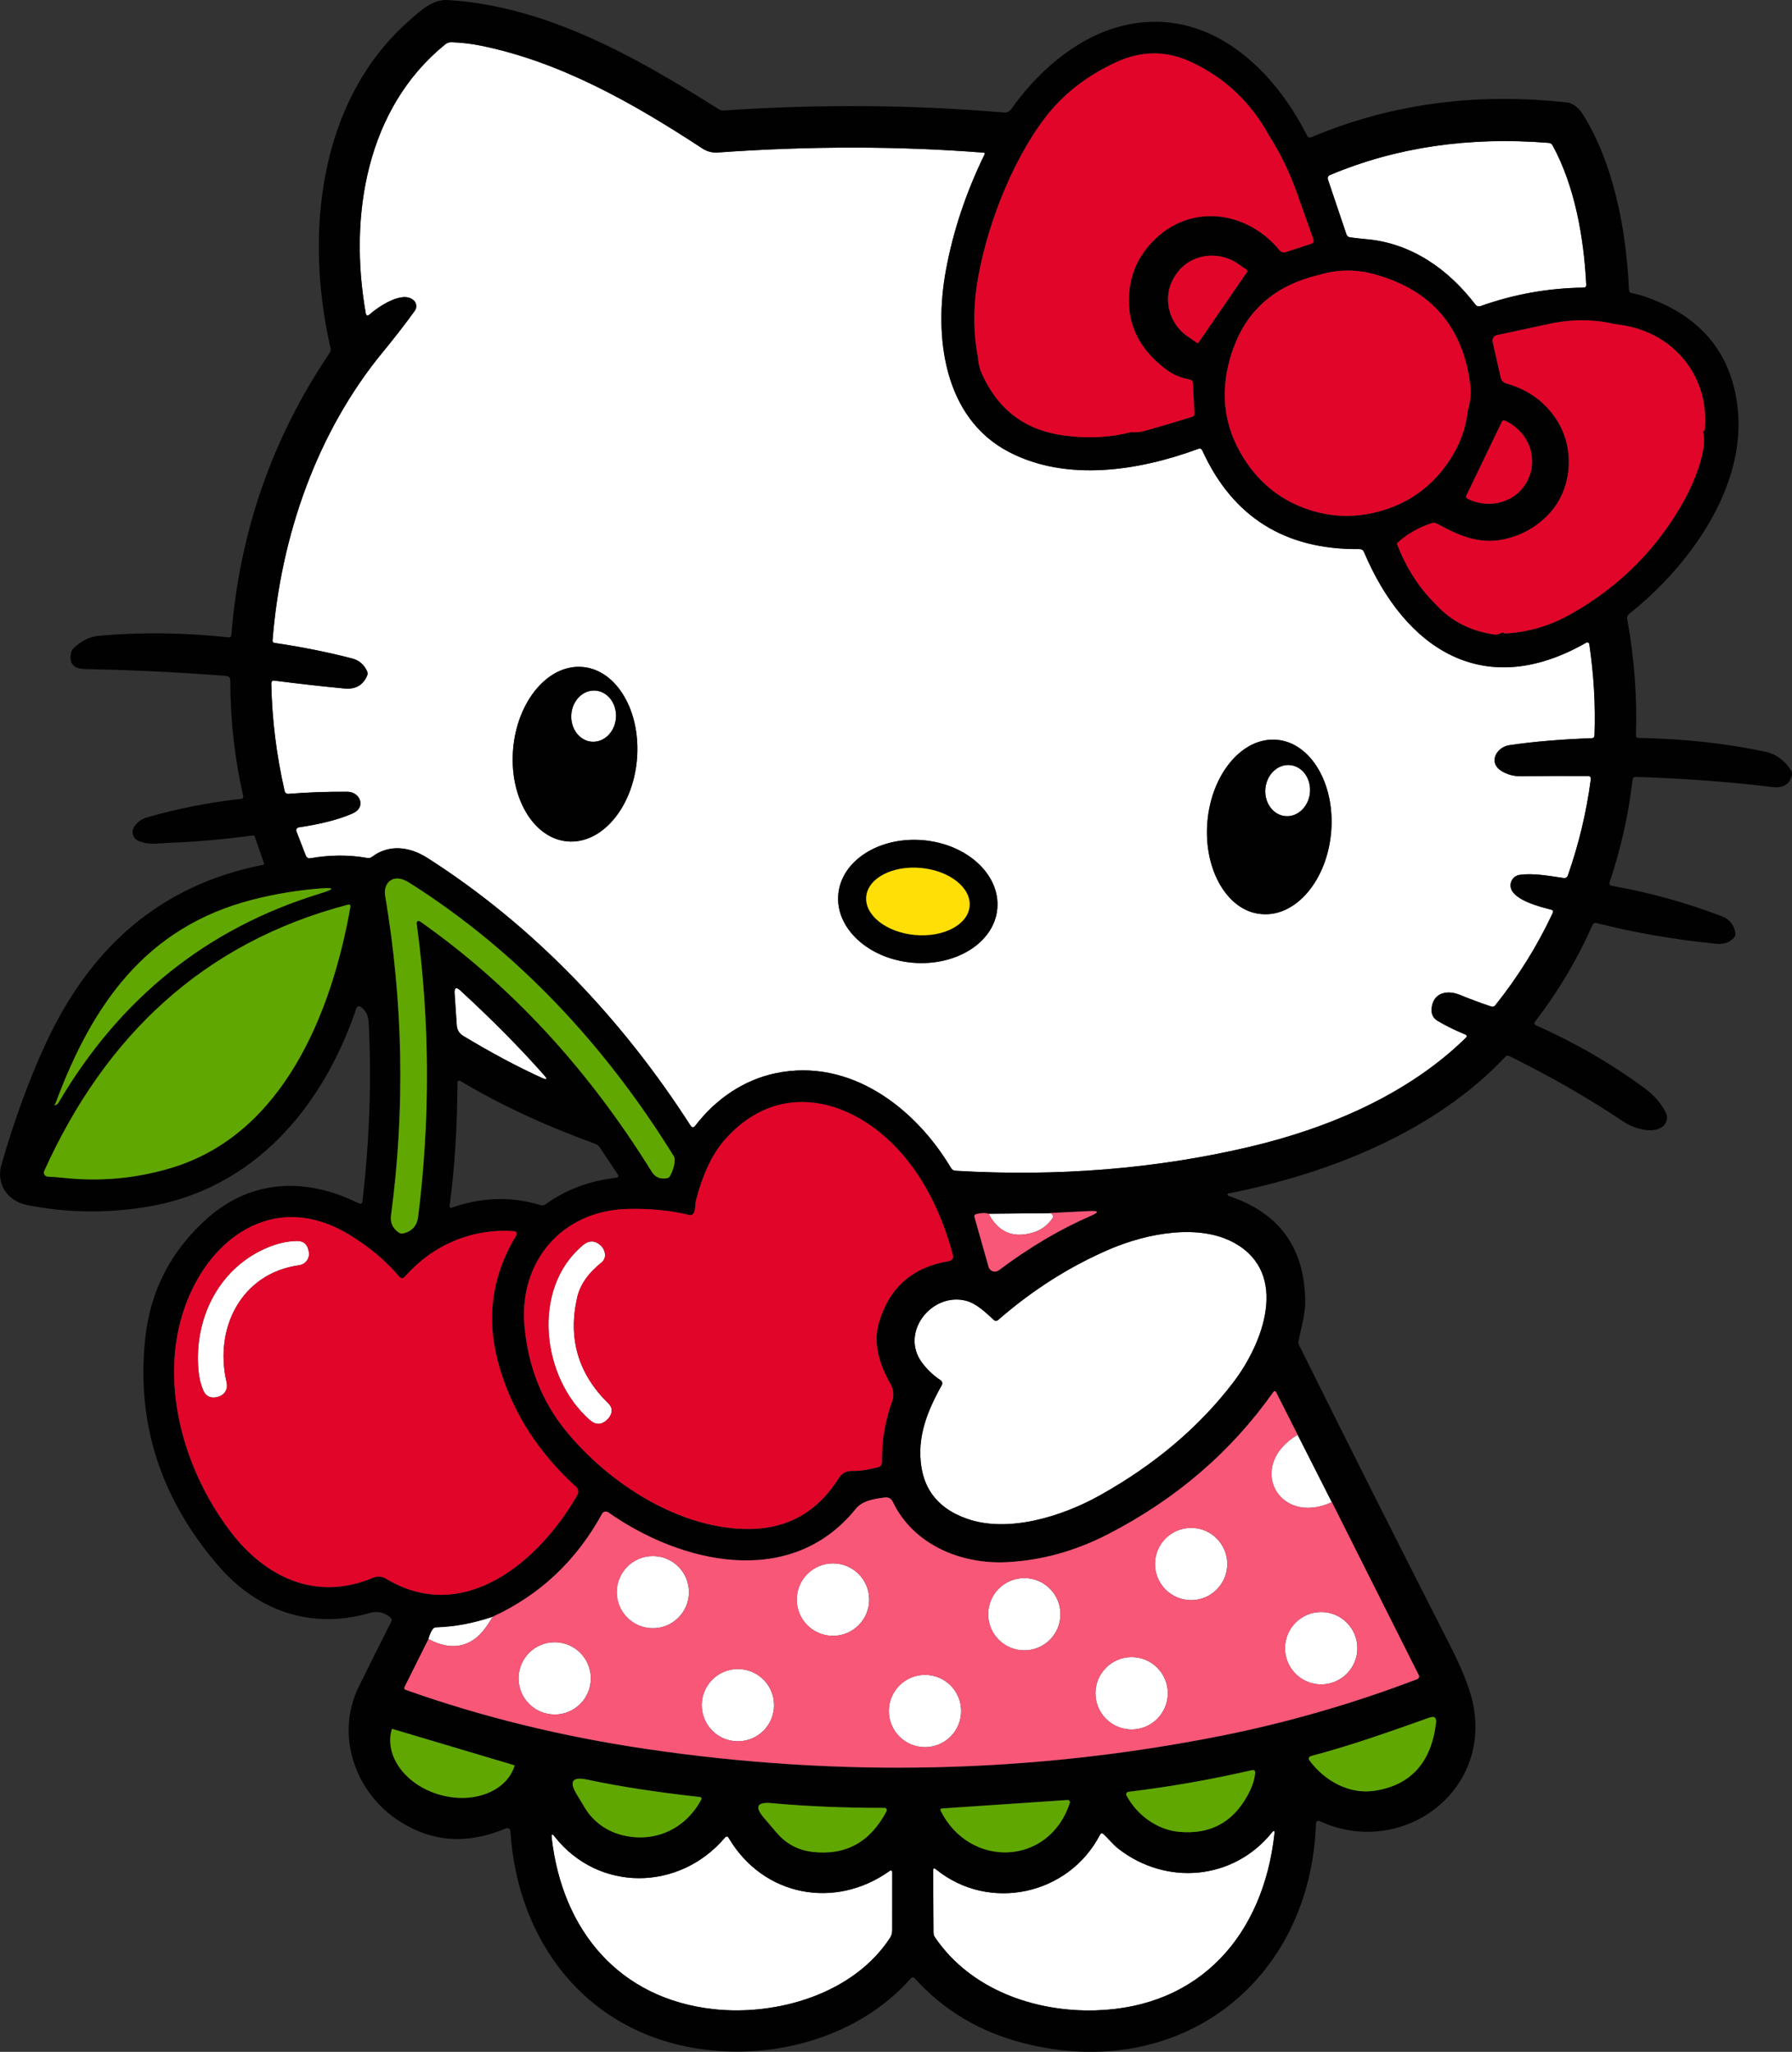 <?xml version="1.0" encoding="UTF-8"?>
<svg id="Layer_2" data-name="Layer 2" xmlns="http://www.w3.org/2000/svg" viewBox="0 0 401.12 459.33">
  <rect x="0" y="0" width="401.12" height="459.33" fill="#333333" stroke="none"/>
  <defs>
    <style>
      .cls-1 {
        fill: #010101;
      }

      .cls-1, .cls-2, .cls-3, .cls-4, .cls-5, .cls-6 {
        fill-rule: evenodd;
        stroke-width: 0px;
      }

      .cls-2 {
        fill: #60a801;
      }

      .cls-3 {
        fill: #e10629;
      }

      .cls-4 {
        fill: #ffdf05;
      }

      .cls-5 {
        fill: #fff;
      }

      .cls-6 {
        fill: #f95777;
      }
    </style>
  </defs>
  <g id="katman_1" data-name="katman 1">
    <g>
      <path class="cls-5" d="m223.23,203.48c.67-7.7-6.76-14.53-16.59-15.39h0c-9.83-.86-18.34,4.58-19,12.15-.66,7.57,6.77,14.41,16.6,15.27h0c9.83.86,18.34-4.58,19-12.15v.12Zm58.93,1.13l.24.02c7.64.67,14.61-7.53,15.55-18.3.94-10.78-4.49-20.06-12.14-20.72h0c-7.64-.67-14.61,7.53-15.55,18.3-.94,10.78,4.49,20.06,12.14,20.72l-.24-.02Zm-155.39-16.27l.24.02c7.65.67,14.62-7.53,15.56-18.31h0c.94-10.78-4.5-20.07-12.15-20.74h0c-7.65-.67-14.62,7.53-15.56,18.31h0c-.94,10.78,4.5,20.07,12.15,20.74h0l-.24-.02Zm203.46-120.18c-6.06-7.91-14.34-13.79-24.55-14.63-1.17-.1-2.33-.23-3.47-.39-.43-.06-.7-.29-.84-.69l-4.14-12.29c-.03-.08-.04-.16-.04-.25,0-.3.18-.58.46-.7,14.8-6.25,31.12-8.65,48.98-7.22.42.03.73.23.92.61,4.95,9.12,6.97,20.53,7.51,31.14.02.43-.18.65-.62.65-7.93.11-15.61,1.49-23.01,4.13-.48.17-.88.05-1.2-.35Zm-197.74,97.88c2.76.19,5.17-2.22,5.39-5.38.22-3.16-1.85-5.88-4.61-6.06-2.76-.19-5.17,2.22-5.39,5.38-.22,3.16,1.85,5.88,4.61,6.06Zm155.18,16.66c2.75.27,5.24-2.07,5.55-5.22.31-3.15-1.67-5.93-4.43-6.2-2.75-.27-5.24,2.07-5.55,5.22-.31,3.15,1.67,5.93,4.43,6.2Zm-183.97,49.2c-.91-.54-1.4-1.35-1.46-2.41l-.48-7.08c-.09-1.33.36-1.54,1.33-.64,7.17,6.61,13.4,12.91,18.7,18.92.81.92.66,1.12-.45.62-5.42-2.45-11.29-5.59-17.63-9.4Zm131.07,39.67l.31.04c.36.06.62.37.62.73,0,.15-.05.3-.14.43-1.08,1.54-2.5,2.58-4.25,3.13-4.49,1.38-7.83-.02-10.02-4.19l13.48-.13Zm-24.21,37.41c-1.6-1.06-2.98-2.36-4.13-3.89-5.11-6.78,2.16-15.91,9.83-13.91,2.41.64,4.43,2.68,6.24,4.33.26.23.63.23.88,0,7.81-6.8,16.19-12.11,25.14-15.93,8.31-3.53,20.05-5.79,27.99-1.23,11.97,6.87,6.32,22.21-.42,31.05-7.64,10.03-17.63,18.49-29.97,25.38-8.47,4.72-20.56,8.48-29.79,5.16-7.08-2.53-10.52-7.65-10.33-15.36.12-5.08,2.27-10.05,4.8-14.51.22-.38.11-.86-.25-1.1h0Zm-166.12-2c-1.15-11.96,4.75-23.6,16.14-27.98,1.95-.75,3.89-1.15,5.82-1.2,1.47-.04,2.36.66,2.66,2.1l.06.27c.04.17.06.35.06.53,0,1.27-.94,2.35-2.2,2.53-12.89,1.76-19.11,14.03-16.26,26.17.43,1.83-.67,3.2-2.55,3.42-1.24.14-2.12-.36-2.63-1.5-.57-1.27-.94-2.72-1.09-4.36Zm87.6,10.92c-10.83-9.43-13.19-29.46-1.56-39.14,1.38-1.14,2.73-1.11,4.04.11.43.4.72.94.87,1.61.19.79-.1,1.63-.73,2.15-3,2.39-4.82,5.01-5.47,7.86-2.08,9.2.25,17.09,6.97,23.67.87.84,1,1.79.41,2.84-.18.31-.4.58-.66.83-1.26,1.2-2.55,1.22-3.86.08Zm158.42,3.28l7.66,15.11c-12.05,5.47-19.26-8.27-7.66-15.11Zm-15.75,28.94c0-4.47-3.62-8.09-8.09-8.09s-8.09,3.62-8.09,8.09,3.62,8.09,8.09,8.09,8.09-3.62,8.09-8.09Zm-120.5,6.3c0-4.46-3.62-8.08-8.08-8.08s-8.08,3.62-8.08,8.08,3.62,8.08,8.08,8.08,8.08-3.62,8.08-8.08Zm40.35,1.67c0-4.48-3.63-8.11-8.11-8.11s-8.11,3.63-8.11,8.11,3.63,8.11,8.11,8.11,8.11-3.63,8.11-8.11Zm42.81,3.27c0-4.47-3.62-8.09-8.09-8.09s-8.09,3.62-8.09,8.09,3.62,8.09,8.09,8.09,8.09-3.62,8.09-8.09Zm66.46,7.61c0-4.48-3.63-8.1-8.1-8.1s-8.1,3.63-8.1,8.1,3.63,8.1,8.1,8.1,8.1-3.63,8.1-8.1Zm-193.55-7.05c-1.37,2.4-2.75,4.09-4.15,5.07-2.93,2.03-6.34,2-10.23-.07.18-.79.47-1.5.88-2.14.21-.32.5-.48.87-.5,4.13-.13,8.34-.92,12.63-2.37Zm21.97,13.8c0-4.47-3.62-8.09-8.09-8.09s-8.09,3.62-8.09,8.09,3.62,8.09,8.09,8.09,8.09-3.62,8.09-8.09Zm129.15,3.34c0-4.48-3.63-8.1-8.1-8.1s-8.1,3.63-8.1,8.1,3.63,8.1,8.1,8.1,8.1-3.63,8.1-8.1Zm-88.14,2.66c0-4.47-3.62-8.09-8.09-8.09s-8.09,3.62-8.09,8.09,3.62,8.09,8.09,8.09,8.09-3.62,8.09-8.09Zm41.88,1.31c0-4.47-3.62-8.09-8.09-8.09s-8.09,3.62-8.09,8.09,3.62,8.09,8.09,8.09,8.09-3.62,8.09-8.09Zm-5.64,35.44c11.97,9.71,29.77,5.7,36.72-7.74.21-.39.47-.43.79-.13,1.13,1.05,2.08,2.29,3.3,3.25,10.74,8.36,25.73,7.07,34.36-3.59.48-.59.67-.51.59.25-2.48,22.48-16.54,38.85-40.03,39.53-13.69.4-28.05-4.7-35.95-16.34-.23-.33-.35-.71-.34-1.11l-.08-13.82c0-.54.2-.64.63-.3Zm-46.39-7.01c7.71,13.05,23.71,16.1,35.93,7.44.45-.32.67-.21.67.34v12.95h-.01c0,.6-.18,1.18-.51,1.67-8.25,12.57-25.38,17.45-39.43,15.92-21.1-2.3-33.91-17.54-36.28-38.4-.1-.84.12-.93.64-.26,9.84,12.53,27.93,12.28,38.13.28.32-.38.61-.36.86.07ZM92.61,67.25c-2.49-2.35-8.02,1.49-9.87,3.13-.48.42-.77.32-.88-.3-3.83-21.82.19-45.87,17.8-60.15.4-.33.87-.49,1.4-.47,2.26.07,4.46.33,6.61.77,17.71,3.6,33.95,12.77,49.49,22.97,1.09.71,2.25,1.02,3.49.94,20.68-1.48,40.54-1.46,59.59.04.15.02.24.18.18.32-4.16,8.54-7.05,17.18-8.67,25.94-2.75,14.84-.57,33.15,14.17,40.78,12.85,6.65,28.85,4.23,42.32-.74.41-.15.71-.02.89.37,6.79,14.89,18.52,22.24,35.19,22.07.48,0,.81.21,1,.66,9.22,21.8,26.92,33.4,49.76,20.28.07-.04.15-.06.22-.06.23,0,.42.17.45.39,1.02,6.89,1.41,13.7,1.17,20.42-.01.42-.23.64-.66.65-6.85.24-12.98.76-18.41,1.56-2.83.42-4.77,3.82-1.86,5.71,1.31.86,2.87,1.28,4.66,1.25,5.33-.07,10.26-.09,14.8-.05.48,0,.7.25.64.73-.96,7.31-2.67,14.47-5.12,21.48-.17.48-.5.68-.99.61-3.11-.44-6.74-1.15-9.83-.7-1.17.17-2.03,1.17-2.03,2.34,0,.16.02.33.05.49.59,2.85,6.72,4.36,9.04,4.96.42.11.54.36.35.75-3.43,7.33-7.71,14.22-12.86,20.66-.25.3-.56.39-.93.26-2.28-.76-4.63-1.64-7.05-2.62-2.83-1.15-5.92-.46-6.26,3.02-.13,1.28.33,2.24,1.38,2.85,1.87,1.1,3.95,2.12,6.23,3.06.14.06.24.19.24.35,0,.1-.04.2-.11.27-12.9,12.7-30.74,20.33-48.59,24.52-20.87,4.9-42.78,6.68-65.72,5.33-.45-.03-.79-.23-1.01-.62-8.02-13.5-22.59-24.66-39.19-21.23-7.17,1.49-13.46,5.76-18.04,11.75-.39.51-.75.49-1.09-.04-15.34-23.86-35.07-44.69-58.91-59.91-3.95-2.52-8.59-3.11-12.36-.23-.32.24-.67.33-1.07.26-4.1-.74-8.37-.72-12.79.07-.05,0-.1.01-.14.01-.36,0-.67-.22-.8-.55l-2.14-5.52c-.03-.07-.04-.15-.04-.23,0-.32.23-.59.55-.63,4.98-.73,9-1.77,12.06-3.11,3.17-1.39,1.66-4.84-1.13-4.87-4.66-.02-9.05.14-13.16.47-.51.04-.81-.19-.92-.68-1.84-8.06-2.83-16.07-2.97-24.02,0-.48.23-.7.72-.64,5.29.68,10.51,1.27,15.65,1.76,2.44.24,4.13-.71,5.06-2.83.16-.37.15-.78-.03-1.13-.7-1.45-1.79-2.37-3.28-2.76-5.47-1.42-11.29-2.59-17.45-3.5-.23-.03-.4-.23-.4-.46,0-.02,0-.03,0-.05,1.85-23.54,10.01-46.79,24.76-64.68,2.44-2.96,4.8-6,7.07-9.13.53-.72.44-1.73-.2-2.35h0Z"/>
      <path class="cls-1" d="m199.05,418.9c-12.22,8.65-28.22,5.6-35.93-7.44-.25-.43-.54-.45-.86-.07-10.2,12-28.29,12.25-38.13-.28-.52-.67-.73-.58-.64.26,2.37,20.87,15.18,36.1,36.28,38.4,14.05,1.53,31.18-3.35,39.43-15.92.33-.5.51-1.08.51-1.67h0s.01-12.95.01-12.95c0-.55-.22-.66-.67-.34Zm47.18-8.17c-6.95,13.44-24.75,17.45-36.72,7.74-.43-.34-.64-.25-.63.3l.08,13.84c0,.38.11.76.33,1.08,7.9,11.65,22.27,16.75,35.96,16.35,23.5-.68,37.56-17.04,40.03-39.53.08-.76-.12-.85-.59-.25-8.63,10.66-23.63,11.95-34.36,3.59-1.22-.96-2.17-2.2-3.3-3.25-.32-.3-.59-.26-.79.13Zm-47.79-5.3s.03-.08.04-.12c.06-.27-.11-.53-.38-.6-.04,0-.08-.01-.12-.01-8.98.02-17.4-.34-25.26-1.06-3.28-.31-3.85.79-1.72,3.3.92,1.09,1.86,2.19,2.82,3.3,2.13,2.5,4.82,3.94,8.08,4.31,7.41.84,12.92-2.2,16.54-9.13Zm12.09-.12c6.45,13.01,24.31,12.48,28.92-1.71.02-.05.02-.1.02-.16,0-.28-.23-.51-.51-.51-.01,0-.02,0-.04,0l-28.14,1.9c-.17.01-.3.15-.3.32,0,.05.01.1.03.14h0Zm-72.02,5.29c7.44,2.24,14.76-.85,18.45-7.74.03-.06.05-.12.05-.19,0-.2-.15-.37-.36-.39-9.55-1.04-17.96-2.34-25.23-3.89-3.33-.7-4.11.39-2.35,3.29.66,1.09,1.27,2.11,1.84,3.04,1.68,2.79,4.38,4.9,7.54,5.86h.05Zm141.43-10.05c.54-1.15.88-2.35,1.01-3.58.06-.59-.2-.81-.77-.68-9.1,2.11-18.31,3.72-27.61,4.84-.27.03-.48.26-.48.54,0,.09.02.17.06.25,2.28,4.37,6.85,7.7,11.72,8.16,7.41.7,12.77-2.48,16.08-9.52Zm-164.8-5.36l-27.35-8.15s-.02,0-.02,0c-.02,0-.05.02-.05.04h0c-.04.14-.04.15-.04.15-1.68,5.85,3.11,12.36,10.69,14.53h0s-.02,0-.02,0l.11.03c7.58,2.17,15.09-.81,16.77-6.66h0s-.04.14-.04.14c0,0,0-.01,0-.02,0-.02-.01-.04-.03-.05h0Zm204.81-10.68c-8.82,3.13-17.44,6.21-26.57,8.62-.25.07-.43.3-.43.56,0,.12.04.24.11.34,3.44,4.7,9.01,7.73,14.69,6.84,8.04-1.26,12.6-6.31,13.68-15.17.14-1.19-.35-1.59-1.48-1.19Zm-209.67-22.58c-4.29,1.45-8.5,2.24-12.63,2.37-.37.01-.66.18-.87.5-.41.63-.7,1.34-.88,2.14l-5.34,10.69c-.17.34-.08.57.28.69,16.97,6.03,34.95,10.44,53.93,13.24,43.45,6.41,86.28,5.42,128.48-2.95,14.81-2.94,29.82-7.28,43.98-12.7.25-.09.41-.33.41-.6,0-.1-.03-.2-.07-.29l-19.44-38.71-7.66-15.11-4.8-9.47c-.21-.4-.43-.41-.68-.05-9.46,13.38-21.81,23.99-37.05,31.82-7.35,3.77-14.9,5.85-22.65,6.22-10.18.5-20.82-3.89-25.45-13.5-.36-.76-.96-1.09-1.81-.98-2.26.31-4.95.65-6.47,2.54-14.61,18.11-39.21,12.19-55.39.79,0,0-.01-.01-.03-.02-.45-.29-1.05-.16-1.35.29,0,.01-.02.03-.03.04-5.75,10.51-13.91,18.19-24.47,23.05Zm100.53-51.84c-2.53,4.46-4.68,9.44-4.8,14.51-.19,7.71,3.25,12.83,10.33,15.36,9.24,3.31,21.33-.44,29.79-5.16,12.34-6.89,22.33-15.35,29.97-25.38,6.74-8.84,12.39-24.18.42-31.05-7.94-4.56-19.68-2.3-27.99,1.23-8.96,3.82-17.34,9.13-25.15,15.93-.25.22-.62.21-.88,0-1.82-1.65-3.84-3.69-6.25-4.33-7.67-2-14.94,7.12-9.83,13.91,1.15,1.53,2.53,2.82,4.13,3.89.36.24.47.72.25,1.1h0Zm-121.47-24.32c-3.05-3.58-6.8-6.72-11.26-9.41-16.89-10.21-32,1.12-37.16,17.62-5.09,16.2.25,35.1,10.55,48.73,7.84,10.38,19.18,15.87,32.01,10.52,1.03-.43,2.02-.35,2.97.22,17.28,10.41,34.14-3.68,42.79-18.77.34-.6.22-1.34-.29-1.81-8.27-7.49-13.94-16.24-17-26.27-3.23-10.58-2.16-20.35,3.48-29.83.43-.72.23-1.1-.62-1.16-9.26-.56-17.9,3.11-24.16,10.17-.44.5-.88.5-1.31-.01Zm145.43-14.19l-13.48.13c-.83-.22-1.77-.19-2.81.1-.35.09-.47.3-.37.65l3.16,11.15c.18.63.75,1.06,1.4,1.06.31,0,.62-.1.87-.29,6.94-5.19,13.81-9.25,20.61-12.19,1.89-.81,1.81-1.17-.24-1.07l-9.14.45Zm-79.45-.09c-.21.46-.57.63-1.07.52-4.17-1.03-8.73-1.48-13.69-1.35-14.92.36-24.54,11.94-23.13,26.5.86,8.84,3.87,16.48,9.02,22.89,9.67,12.05,25.97,22.57,41.69,22.25,8.43-.17,14.98-3.98,19.65-11.43.73-1.17,1.77-1.62,3.13-1.57,1.85.07,3.8-.4,5.6-.81.53-.12.91-.61.9-1.16-.1-4.56.66-9.11,2.28-13.63.47-1.33.28-2.72-.42-3.93-2.86-5.05-3.71-9.56-2.58-13.53,2.25-7.88,7.44-12.5,15.57-13.88.89-.15,1.22-.66.98-1.53-2.14-7.94-5.31-14.68-9.5-20.22-10.59-13.99-28.69-20.16-41.63-5.31-2.69,3.09-4.79,7.55-6.32,13.38-.24.91-.07,1.95-.48,2.82Zm-22.15-15.46c-10.46-3.8-20.69-8.38-30.17-14.08-.06-.04-.13-.05-.2-.05-.22,0-.4.18-.4.39-.03,9.78-.62,19.02-1.76,27.71,0,.03,0,.05,0,.08.02.19.18.32.36.3.03,0,.05,0,.08-.02,6.81-2.39,13.45-2.58,19.92-.57.38.11.78.05,1.09-.18,4.64-3.34,9.96-5.32,15.94-5.96.22-.03.38-.21.38-.43,0-.08-.02-.16-.07-.23l-4.05-6.08c-.28-.42-.68-.73-1.13-.9h.01Zm-29.46-24.12c6.33,3.82,12.21,6.95,17.63,9.4,1.11.51,1.26.3.45-.62-5.29-6-11.52-12.31-18.7-18.92-.98-.9-1.42-.69-1.33.64l.48,7.08c.07,1.06.55,1.87,1.46,2.41Zm-89.92,31.73c8.45.95,16.67.22,24.66-2.21,25.07-7.6,35.83-34.9,39.97-58.31.09-.51-.11-.69-.59-.56-32.39,8.5-54.31,29.48-67.91,59.57-.05.12-.08.25-.08.37,0,.49.39.9.88.91.98.03,2.01.11,3.07.23Zm-1.34-16.66c-.04.11-.11.21-.19.3-.13.15-.1.2.1.14.32-.09.55-.27.72-.54,13.81-23.49,33.33-39.1,58.55-46.84,3.44-1.05,3.37-1.42-.22-1.12-5.07.43-10.01,1.25-14.81,2.48-24.01,6.13-36,23.62-44.15,45.58Zm81.53-40.74c20.25,14.21,37.54,32.89,51.89,56.04.76,1.23,1.88,1.73,3.36,1.49.35-.06.61-.25.78-.56.65-1.26.99-2.44,1.01-3.52,0-.34-.08-.65-.25-.94-15.25-24.65-34.96-45.87-59.15-61.14-.9-.57-1.73-.88-2.47-.94-2.19-.15-3.27,1.84-2.94,3.8,4.05,24,4.49,47.86,1.32,71.58-.21,1.6.33,2.87,1.64,3.81.36.26.73.34,1.12.24,1.95-.47,3.05-1.7,3.3-3.69,2.74-21.98,2.63-43.89-.33-65.74,0-.02,0-.04,0-.06,0-.25.2-.45.45-.45.09,0,.18.03.26.08Zm242.22-111.86l-7.99,16.6c-.03.07-.05.14-.05.21,0,.18.1.35.27.43l.3.14c5.14,2.39,11.02.41,13.25-4.37l.06-.11c2.29-4.9.02-10.68-5.01-13.03h0s-.19-.09-.19-.09c-.06-.03-.13-.05-.2-.05-.18,0-.35.1-.43.27h0Zm9.93-21.74l-11.05,2.37c-.58.13-1,.64-1,1.24,0,.09,0,.18.03.27l1.81,8.03c.15.63.61,1.11,1.22,1.27,4.91,1.38,8.7,4.12,11.35,8.24,4.07,6.31,3.5,15.19-1.55,20.78-2.45,2.71-5.47,4.58-9.06,5.6-6.18,1.76-10.93-.32-16.21-3.2-.4-.21-.81-.25-1.24-.1-3.11,1.05-5.7,2.56-7.75,4.53,2.07,5.43,4.97,9.96,8.69,13.59,3.42,3.79,7.86,6.06,13.32,6.82.3.04.9-.14,1.78-.53.07.19.3.28.69.25,5.12-.3,9.95-1.75,14.49-4.34,10.96-6.18,19.44-14.72,25.46-25.63,1.93-3.49,5.25-11.3,4.1-15.21.09-.04.18-.12.28-.23.08-.09.12-.2.13-.33.47-5.86-1.06-11.02-4.58-15.48-3.84-4.63-9-7.3-15.48-8-4.98-1.18-10.11-1.16-15.4.08Zm-51.07-11.05c-9.57,2.3-15.91,7.77-19,16.43-3.19,8.9-2.38,17.14,2.43,24.71,3.58,5.62,8.48,9.44,14.69,11.44,6.17,2,12.43,1.74,18.81-.77,3.74-1.48,7.02-3.78,9.84-6.9,3.93-4.46,6.17-9.34,6.73-14.63.59-1.95.78-3.84.55-5.65-1.59-12.93-8.61-21.16-21.07-24.71-4.32-1.27-8.65-1.24-12.97.09Zm-26.73,15.04l10.83-15.77c.04-.05.06-.12.06-.18,0-.1-.05-.2-.13-.26l-1.98-1.37c-4.68-3.16-10.86-2.06-13.87,2.4l-.12.17c-3.05,4.53-1.75,10.67,2.86,13.78l1.9,1.32c.05.04.12.06.18.06.11,0,.21-.06.27-.15h0Zm37.36-23.1c10.22.85,18.5,6.73,24.55,14.63.32.4.72.52,1.2.35,7.41-2.64,15.08-4.02,23.01-4.13.43,0,.64-.22.62-.65-.54-10.6-2.55-22.02-7.51-31.14-.2-.37-.51-.58-.92-.61-17.85-1.43-34.18.98-48.98,7.22-.28.12-.46.39-.46.7,0,.08.01.17.04.25l4.14,12.29c.13.4.41.63.84.69,1.14.15,2.29.28,3.47.39Zm-87.06,10.62c-.77,5.45-.68,10.67.26,15.66.12,1.53.44,2.84.94,3.95,3.63,8.05,9.78,12.63,18.44,13.74,5.28.71,10.29.45,15.02-.79.91.14,1.98.03,3.2-.32,3.52-1,6.96-2.02,10.33-3.07.38-.12.56-.37.54-.77l-.33-6.62c-.03-.59-.33-.93-.91-1.02-1.85-.32-3.54-1.04-5.07-2.18-6.37-4.76-9.1-10.79-8.19-18.09.49-3.89,2.12-7.32,4.89-10.3,8.33-8.96,21.26-7.35,28.7,1.71.31.39.85.55,1.35.39l5.68-1.86c.51-.17.67-.51.5-1.01l-3.72-10.5c-1.61-4.5-3.67-8.75-6.2-12.74-4.12-7.52-9.99-13.03-17.62-16.53-5.47-2.51-11.01-2.46-16.63.14-6.59,3.05-11.88,7.19-15.86,12.4-7.76,10.18-13.47,25.39-15.34,37.82Zm-126.01,3.1c.65.63.74,1.64.2,2.36-2.26,3.12-4.62,6.16-7.06,9.12-14.75,17.88-22.91,41.14-24.76,64.68,0,.02,0,.03,0,.05,0,.23.17.43.4.46,6.17.91,11.98,2.08,17.45,3.5,1.48.39,2.58,1.31,3.28,2.76.17.35.18.76.03,1.11-.94,2.13-2.62,3.07-5.07,2.84-5.14-.49-10.35-1.08-15.65-1.76-.48-.06-.72.15-.72.64.15,7.96,1.14,15.97,2.97,24.02.11.49.42.72.92.68,4.11-.34,8.5-.5,13.16-.47,2.8.02,4.31,3.48,1.13,4.87-3.05,1.34-7.07,2.37-12.06,3.11-.31.05-.55.31-.55.63,0,.08.01.15.04.23l2.14,5.52c.13.33.45.55.8.55.05,0,.1,0,.15-.01,4.43-.79,8.69-.81,12.79-.07.4.07.75-.02,1.07-.26,3.78-2.87,8.41-2.29,12.36.23,23.84,15.22,43.57,36.05,58.91,59.91.34.54.7.55,1.09.04,4.58-5.99,10.87-10.26,18.04-11.75,16.59-3.44,31.17,7.73,39.19,21.23.23.38.57.59,1.01.62,22.95,1.35,44.85-.43,65.72-5.33,17.85-4.2,35.69-11.83,48.59-24.52.07-.07.11-.17.11-.27,0-.15-.09-.29-.24-.35-2.28-.94-4.36-1.96-6.23-3.06-1.05-.62-1.51-1.57-1.38-2.85.34-3.48,3.44-4.16,6.26-3.02,2.42.98,4.76,1.86,7.05,2.62.37.12.68.04.93-.26,5.15-6.44,9.43-13.32,12.86-20.66.18-.39.07-.64-.35-.75-2.32-.59-8.45-2.1-9.04-4.96-.03-.16-.05-.32-.05-.49,0-1.18.87-2.18,2.03-2.34,3.09-.44,6.73.26,9.83.7.49.07.82-.13.99-.61,2.45-7.01,4.16-14.17,5.12-21.48.06-.48-.15-.72-.64-.73-4.54-.04-9.47-.02-14.8.05-1.79.02-3.34-.4-4.66-1.25-2.91-1.89-.97-5.3,1.86-5.71,5.42-.8,11.56-1.32,18.41-1.56.43-.01.65-.23.66-.65.24-6.72-.15-13.53-1.17-20.42-.03-.22-.22-.39-.45-.39-.08,0-.16.02-.22.06-22.84,13.11-40.54,1.52-49.76-20.28-.19-.45-.53-.67-1-.66-16.67.18-28.4-7.18-35.19-22.07-.18-.4-.48-.52-.89-.37-13.48,4.97-29.48,7.39-42.32.74-14.74-7.63-16.92-25.94-14.17-40.78,1.61-8.76,4.5-17.4,8.67-25.94.06-.14-.03-.3-.17-.32-19.05-1.5-38.91-1.52-59.59-.04-1.24.09-2.4-.22-3.49-.94-15.55-10.2-31.79-19.37-49.49-22.97-2.14-.44-4.35-.7-6.61-.77-.53-.01-.99.14-1.4.47-17.62,14.28-21.64,38.33-17.8,60.15.11.62.4.72.88.3,1.85-1.64,7.38-5.47,9.87-3.13Zm182.39,199.9c-.14.02-.25.14-.25.28,0,.13.09.25.22.28,11.38,3.77,17.1,11.66,17.18,23.67.02,2.92-.94,5.93-1.5,8.83-.06.32-.01.63.13.92,10.35,20.88,21.67,43.4,33.97,67.58,2.82,5.56,4.53,10.05,5.12,13.48,3.44,19.81-16.89,33.69-34.5,25.47-.08-.04-.16-.05-.24-.05-.31,0-.57.25-.57.56-1.23,35.64-30.69,58.13-65.5,49.2-9.78-2.51-17.88-7.35-24.32-14.51-.28-.32-.56-.32-.84,0-11.57,13.08-30.35,18.39-47.59,15.76-25.21-3.84-40.51-23.99-42.08-48.73-.02-.37-.33-.66-.7-.66-.09,0-.19.02-.28.06-8.59,3.67-16.56,3.12-23.93-1.64-9.9-6.41-14.3-19.24-9.06-29.98,2.32-4.74,4.74-9.6,7.27-14.57.21-.41.13-.76-.22-1.06-1.36-1.12-2.88-1.44-4.58-.95-13.21,3.79-25.21-.5-33.92-10.64-13-15.12-18.42-32.19-16.27-51.2,1.2-10.56,5.84-19.42,13.93-26.58,9.89-8.75,22.1-9.11,33.78-3.31.51.25.8.09.87-.47,1.61-13.97,2.07-27.35,1.38-40.16-.08-1.35-.66-2.62-1.82-3.38-.01,0-.03-.02-.06-.03-.29-.15-.65-.03-.81.27-.01.02-.02.04-.03.06-7.52,22.34-23.11,40.68-47.1,44.55-9.01,1.45-17.89,1.31-26.65-.44-4.32-.86-7-4.68-5.71-9.09,2.94-10.15,6.27-19.24,10.01-27.27,9.76-21.01,25.29-35.26,48.59-39.81.11-.02.19-.12.19-.23,0-.02,0-.05-.01-.07l-2.07-5.97c-.06-.18-.23-.3-.43-.3-.02,0-.05,0-.07,0-6.06.85-12.38,1.41-18.95,1.67-2.46.1-4.29.56-6.66-.48-.08-.04-.12-.06-.17-.08-1.02-.57-1.39-1.86-.82-2.88.03-.05.05-.09.08-.13.68-1.06,1.6-1.76,2.77-2.1,6.88-1.99,13.93-3.39,21.15-4.19.42-.04.58-.27.48-.68-1.88-8.24-2.84-16.84-2.88-25.82,0-.64-.33-.98-.97-1.03-10.7-.82-21.2-1.33-31.51-1.52-2.65-.05-3.69-1.29-3.13-3.72.09-.38.28-.71.58-.99,1.75-1.67,3.69-2.59,5.8-2.77,9.48-.81,19.06-.69,28.74.37.46.05.7-.15.74-.61,1.86-23.09,9.18-44.09,21.97-63,.24-.37.32-.76.22-1.19-5.8-25.09-2.86-55.46,17.86-73.47C94.19,2.32,96.91-.19,100.22.01c21.8,1.32,41.65,12.44,60.6,24.4.39.25.81.36,1.27.32,21.23-1.45,42.12-1.29,62.67.46.59.06,1.2-.21,1.57-.72,5.57-7.94,13.88-15.42,23.33-18.25,19.15-5.74,34.63,7.69,42.94,24.18.12.23.36.38.62.38.09,0,.18-.02.26-.05,17.79-7.49,36.91-10.08,57.38-7.78,1.32.14,2.7,1.46,3.38,2.54,6.93,10.97,9.81,25.97,10.38,39.34.01.45.24.72.68.8,1.01.19,2.02.46,3.03.81,12.22,4.26,19.08,12.39,20.57,24.41,2.26,18.13-10.91,36.02-24.27,46.61-.27.22-.42.54-.42.89,0,.06,0,.13.02.19,1.6,8.89,2.25,17.6,1.96,26.13,0,.34.16.51.5.52,10.2.18,19.7,1.21,28.52,3.11,2.34.51,4.24,1.89,5.69,4.16.21.32.27.67.19,1.05-.48,2.08-1.93,2.97-4.35,2.68-10.19-1.22-20.38-1.97-30.58-2.26-.43-.01-.67.19-.73.63-.9,7.78-2.61,15.44-5.15,22.99-.02.06-.03.12-.03.18,0,.28.2.52.48.57,8.38,1.46,16.63,3.74,24.73,6.84,1.68.65,2.68,1.89,2.99,3.72.06.33-.03.67-.24.94-.94,1.17-2.34,1.66-4.2,1.47-9.64-1-18.49-2.54-26.57-4.62-.47-.12-.8.04-1,.48-3.38,7.66-7.67,14.88-12.89,21.66,0,0-.02.02-.03.04-.13.22-.06.5.15.63.02,0,.03.02.05.03,8.95,3.98,17.14,8.73,24.56,14.24,2,1.48,3.52,3.25,4.58,5.31.18.36.28.75.28,1.15,0,.8-.38,1.55-1.01,2.04-2.29,1.73-6.63.29-8.69-1.1-7.85-5.28-16.41-10.2-25.68-14.75-.09-.04-.18-.07-.28-.07-.17,0-.34.07-.46.2-15.71,16.75-39.35,26.19-62.02,30.66Zm-142.52-101.11h.09c2.76.15,5.14-2.3,5.3-5.46.17-3.16-1.94-5.85-4.7-5.99h0c-2.76-.15-5.14,2.3-5.3,5.47-.17,3.16,1.94,5.85,4.7,5.99h-.09Zm-5.72,22.3l.24.02c-7.65-.67-13.09-9.95-12.15-20.74h0c.94-10.78,7.91-18.98,15.56-18.31h0c7.65.67,13.09,9.95,12.15,20.74h0c-.94,10.78-7.91,18.98-15.56,18.31h0l-.24-.02Zm160.9-5.65h.06c2.76.25,5.21-2.12,5.49-5.27.28-3.16-1.74-5.91-4.49-6.15h0c-2.76-.24-5.21,2.12-5.49,5.28-.28,3.16,1.74,5.91,4.49,6.15h-.06Zm-5.5,21.92c-7.4-.65-12.84-9.93-11.9-20.7.94-10.78,7.91-18.97,15.55-18.3h0c7.64.67,13.08,9.95,12.14,20.72-.94,10.78-7.9,18.97-15.55,18.3h0l-.24-.02Zm-65.14-1.72c.37-4.22-4.52-8.04-10.91-8.6h0c-6.39-.56-11.87,2.35-12.23,6.49h0c-.36,4.14,4.53,7.96,10.92,8.51h0c6.39.56,11.87-2.35,12.23-6.49h0v.08Zm6.2.59c-.65,7.45-9.16,12.89-18.99,12.03h0c-9.83-.86-17.27-7.7-16.6-15.27.66-7.57,9.17-13.01,19-12.15h0c9.83.86,17.27,7.7,16.6,15.27v.12Z"/>
      <path class="cls-3" d="m336.19,94.37c.08-.16.24-.27.43-.27.07,0,.14.02.2.05l.3.14c-.11-.05-.1-.05-.1-.05,5.03,2.35,7.3,8.13,5.07,12.92l-.16.33c-2.18,4.67-8.07,6.65-13.1,4.31l-.4-.19c-.16-.08-.27-.24-.27-.43,0-.07.02-.15.05-.21l7.99-16.6Zm-205.71,184.38c-11.63,9.68-9.27,29.72,1.56,39.14,1.31,1.15,2.6,1.12,3.86-.08.26-.24.48-.52.66-.83.59-1.05.46-2-.41-2.84-6.72-6.58-9.05-14.48-6.97-23.67.65-2.86,2.46-5.47,5.45-7.85.65-.53.93-1.37.74-2.18-.14-.66-.43-1.19-.87-1.59-1.31-1.22-2.66-1.26-4.04-.11Zm24.84-7.28c.42-.87.24-1.91.48-2.82,1.53-5.83,3.63-10.29,6.32-13.38,12.94-14.85,31.04-8.69,41.63,5.31,4.19,5.53,7.36,12.27,9.5,20.22.24.87-.09,1.38-.98,1.53-8.13,1.38-13.32,6.01-15.57,13.88-1.14,3.97-.28,8.48,2.58,13.53.69,1.21.89,2.6.42,3.93-1.62,4.52-2.38,9.06-2.28,13.62.01.56-.37,1.04-.91,1.17-1.8.42-3.75.88-5.6.81-1.35-.04-2.4.41-3.13,1.57-4.68,7.45-11.23,11.26-19.65,11.43-15.71.32-32.02-10.21-41.69-22.25-5.15-6.42-8.16-14.05-9.02-22.89-1.41-14.57,8.21-26.14,23.13-26.5,4.95-.12,9.52.33,13.69,1.35.5.12.85-.06,1.07-.52Zm-94.74,7.52c-11.4,4.38-17.29,16.02-16.14,27.98.15,1.64.52,3.09,1.09,4.36.51,1.14,1.39,1.64,2.63,1.5,1.88-.22,2.98-1.6,2.55-3.42-2.85-12.14,3.37-24.41,16.26-26.17,1.26-.18,2.2-1.26,2.2-2.53,0-.18-.02-.36-.06-.53l-.06-.27c-.31-1.44-1.2-2.14-2.66-2.1-1.94.05-3.88.45-5.82,1.2Zm30.07,6.77c6.25-7.07,14.9-10.74,24.16-10.17.84.05,1.05.44.62,1.16-5.64,9.48-6.71,19.25-3.48,29.83,3.06,10.03,8.73,18.78,17,26.27.5.46.62,1.21.29,1.8-8.64,15.1-25.51,29.18-42.79,18.78-.95-.57-1.95-.65-2.97-.22-12.83,5.35-24.17-.13-32.01-10.52-10.3-13.63-15.64-32.54-10.55-48.73,5.16-16.49,20.27-27.82,37.16-17.62,4.46,2.69,8.22,5.83,11.26,9.41.43.51.87.51,1.31.01ZM348.47,94.05c4.07,6.31,3.5,15.19-1.55,20.78-2.45,2.71-5.47,4.58-9.06,5.6-6.18,1.76-10.93-.32-16.21-3.2-.4-.21-.81-.25-1.24-.1-3.11,1.05-5.7,2.56-7.75,4.53,2.07,5.43,4.97,9.96,8.69,13.59,3.42,3.79,7.86,6.06,13.32,6.82.3.04.9-.14,1.78-.53.07.19.3.28.69.25,5.12-.3,9.95-1.75,14.49-4.34,10.96-6.18,19.44-14.72,25.46-25.63,1.93-3.49,5.25-11.3,4.1-15.21.09-.04.18-.12.28-.23.08-.09.12-.2.13-.33.47-5.86-1.06-11.02-4.58-15.48-3.84-4.63-9-7.3-15.48-8-4.98-1.18-10.11-1.16-15.4.08l-11.05,2.37c-.58.13-1,.64-1,1.24,0,.09,0,.18.03.27l1.81,8.03c.15.63.61,1.11,1.22,1.27,4.91,1.38,8.7,4.12,11.35,8.24Zm-72.42-16.04c-3.19,8.9-2.38,17.14,2.43,24.71,3.58,5.62,8.48,9.44,14.69,11.44,6.17,2,12.43,1.74,18.81-.77,3.74-1.48,7.02-3.78,9.84-6.9,3.93-4.46,6.17-9.34,6.73-14.63.59-1.95.78-3.84.55-5.65-1.59-12.93-8.61-21.16-21.07-24.71-4.32-1.27-8.65-1.24-12.97.09-9.57,2.3-15.91,7.77-19,16.43Zm-56.23,5.75c3.63,8.05,9.78,12.63,18.44,13.74,5.28.71,10.29.45,15.02-.79.91.14,1.98.03,3.2-.32,3.52-1,6.96-2.02,10.33-3.07.38-.12.56-.37.54-.77l-.33-6.62c-.03-.59-.33-.93-.91-1.02-1.85-.32-3.54-1.04-5.07-2.18-6.37-4.76-9.1-10.79-8.19-18.09.49-3.89,2.12-7.32,4.89-10.3,8.33-8.96,21.26-7.35,28.7,1.71.31.39.85.55,1.35.39l5.68-1.86c.51-.17.67-.51.5-1.01l-3.72-10.5c-1.61-4.5-3.67-8.75-6.2-12.74-4.12-7.52-9.99-13.03-17.62-16.53-5.47-2.51-11.01-2.46-16.63.14-6.59,3.05-11.88,7.19-15.86,12.4-7.76,10.18-13.47,25.39-15.34,37.82-.77,5.45-.68,10.67.26,15.66.12,1.53.44,2.84.94,3.95Zm48.5-7.13c-.06.09-.16.15-.27.15-.07,0-.13-.02-.18-.06l-1.97-1.37c-4.54-3.06-5.84-9.2-2.84-13.66l.22-.32c2.96-4.39,9.14-5.48,13.75-2.37l2.05,1.41c.08.06.13.16.13.26,0,.06-.02.13-.06.18l-10.83,15.77Z"/>
      <path class="cls-2" d="m12.44,246.97c8.15-21.97,20.14-39.45,44.15-45.58,4.8-1.23,9.74-2.05,14.81-2.48,3.59-.3,3.66.07.22,1.12-25.23,7.74-44.75,23.35-58.55,46.84-.16.27-.4.45-.72.54-.2.06-.23.01-.1-.14.08-.09.14-.19.19-.3m1.34,16.66c-1.06-.12-2.09-.2-3.07-.23-.49-.02-.88-.42-.88-.91,0-.13.03-.26.08-.38,13.6-30.09,35.52-51.07,67.91-59.57.48-.13.68.05.59.56-4.14,23.41-14.9,50.71-39.97,58.31-7.99,2.43-16.21,3.17-24.66,2.21Zm279.61,129.5c9.13-2.41,17.75-5.49,26.57-8.62,1.12-.4,1.61,0,1.48,1.19-1.08,8.86-5.64,13.92-13.68,15.17-5.68.89-11.25-2.14-14.69-6.84-.07-.1-.11-.22-.11-.34,0-.26.18-.49.43-.56Zm-178.24,2.06s.04.03.04.05c0,0,0,.01,0,.01h0c.04-.14.04-.14.04-.14-1.68,5.85-9.19,8.83-16.77,6.66h0l-.2-.05c.11.03.11.03.11.03-7.58-2.17-12.37-8.68-10.69-14.53h0s.04-.15.04-.15c0-.02.03-.04.05-.04,0,0,.02,0,.02,0l27.35,8.15Zm164.8,5.36c-3.3,7.05-8.66,10.22-16.08,9.52-4.87-.46-9.44-3.79-11.72-8.16-.04-.08-.06-.16-.06-.25,0-.27.21-.5.48-.54,9.31-1.12,18.51-2.74,27.61-4.84.57-.13.83.1.77.68-.13,1.23-.47,2.43-1.01,3.58Zm-122.98,2.31c-3.69,6.89-11.01,9.98-18.45,7.74-3.21-.98-5.91-3.09-7.61-5.92-.55-.91-1.15-1.91-1.81-3-1.76-2.9-.98-4,2.35-3.29,7.27,1.55,15.68,2.84,25.23,3.89.2.02.36.19.36.39,0,.07-.02.13-.05.19h0Zm82.49.75c-4.61,14.18-22.47,14.72-28.92,1.71-.02-.04-.03-.09-.03-.14,0-.17.13-.31.3-.32l28.14-1.9s.02,0,.04,0c.28,0,.51.23.51.51,0,.05,0,.11-.02.16Zm-41.01,1.83c-3.62,6.93-9.13,9.97-16.54,9.13-3.26-.37-5.95-1.8-8.08-4.31-.95-1.11-1.89-2.21-2.82-3.3-2.14-2.51-1.56-3.61,1.72-3.3,7.86.72,16.28,1.07,25.27,1.06.03,0,.07,0,.11.01.27.06.44.33.38.6,0,.04-.02.08-.04.11h0Zm-104.48-199.2c-.08-.05-.16-.08-.26-.08-.25,0-.45.2-.45.45,0,.02,0,.04,0,.06,2.96,21.85,3.07,43.77.33,65.74-.25,1.99-1.35,3.22-3.3,3.69-.39.1-.76.01-1.12-.24-1.31-.94-1.85-2.21-1.64-3.81,3.17-23.72,2.73-47.58-1.32-71.58-.33-1.96.75-3.95,2.94-3.8.74.05,1.56.36,2.47.94,24.19,15.27,43.9,36.49,59.15,61.14.18.29.26.6.25.94-.02,1.09-.36,2.26-1.01,3.52-.17.32-.43.5-.78.56-1.48.24-2.59-.25-3.36-1.49-14.35-23.15-31.65-41.83-51.89-56.04Z"/>
      <path class="cls-6" d="m215.15,383.03c0-4.47-3.62-8.09-8.09-8.09s-8.09,3.62-8.09,8.09,3.62,8.09,8.09,8.09,8.09-3.62,8.09-8.09h0Zm-41.88-1.31c0-4.47-3.62-8.09-8.09-8.09s-8.09,3.62-8.09,8.09,3.62,8.09,8.09,8.09,8.09-3.62,8.09-8.09h0Zm88.14-2.66c0-4.47-3.63-8.1-8.1-8.1s-8.1,3.63-8.1,8.1,3.63,8.1,8.1,8.1,8.1-3.63,8.1-8.1h0Zm-129.15-3.34c0-4.47-3.62-8.09-8.09-8.09s-8.09,3.62-8.09,8.09,3.62,8.09,8.09,8.09,8.09-3.62,8.09-8.09h0Zm171.59-6.75c0-4.47-3.63-8.1-8.1-8.1s-8.1,3.63-8.1,8.1,3.63,8.1,8.1,8.1,8.1-3.63,8.1-8.1h0Zm-66.46-7.61c0-4.47-3.62-8.09-8.09-8.09s-8.09,3.62-8.09,8.09,3.62,8.09,8.09,8.09,8.09-3.62,8.09-8.09Zm-42.81-3.27c0-4.48-3.63-8.11-8.11-8.11s-8.11,3.63-8.11,8.11,3.63,8.11,8.11,8.11,8.11-3.63,8.11-8.11h0Zm-40.35-1.67c0-4.46-3.62-8.08-8.08-8.08s-8.08,3.62-8.08,8.08,3.62,8.08,8.08,8.08,8.08-3.62,8.08-8.08h0Zm120.5-6.3c0-4.47-3.62-8.09-8.09-8.09s-8.09,3.62-8.09,8.09,3.62,8.09,8.09,8.09,8.09-3.62,8.09-8.09h0Zm15.75-28.94c-11.59,6.84-4.38,20.58,7.66,15.11l19.44,38.71c.05.09.07.19.07.29,0,.27-.16.5-.41.6-14.16,5.42-29.17,9.76-43.98,12.7-42.2,8.38-85.03,9.36-128.48,2.95-18.98-2.8-36.96-7.21-53.93-13.24-.35-.12-.44-.36-.28-.69l5.34-10.69c3.89,2.07,7.3,2.09,10.23.07,1.4-.98,2.79-2.66,4.15-5.07,10.56-4.86,18.72-12.54,24.47-23.03.02-.03.02-.04.03-.06.29-.45.9-.59,1.35-.29.01,0,.03.02.04.03,16.17,11.39,40.77,17.31,55.38-.8,1.52-1.89,4.22-2.24,6.47-2.54.84-.11,1.45.22,1.81.98,4.62,9.61,15.26,13.99,25.45,13.5,7.74-.37,15.29-2.45,22.65-6.22,15.24-7.83,27.59-18.44,37.05-31.82.25-.36.48-.34.68.05l4.8,9.47Zm-69.17-49.48c2.19,4.18,5.53,5.57,10.02,4.19,1.75-.54,3.17-1.59,4.25-3.13.09-.13.14-.27.14-.43,0-.36-.26-.67-.62-.73l-.31-.04,9.14-.45c2.05-.1,2.13.25.24,1.07-6.8,2.94-13.67,7-20.61,12.19-.25.19-.56.29-.87.29-.65,0-1.22-.43-1.4-1.06l-3.16-11.15c-.1-.35.03-.56.37-.65,1.04-.29,1.98-.32,2.81-.1Z"/>
      <path class="cls-4" d="m217.03,202.9c.39-4.14-4.47-7.99-10.86-8.59-6.39-.6-11.88,2.26-12.27,6.4-.39,4.14,4.47,7.99,10.86,8.59,6.39.6,11.88-2.26,12.27-6.4"/>
    </g>
  </g>
</svg>